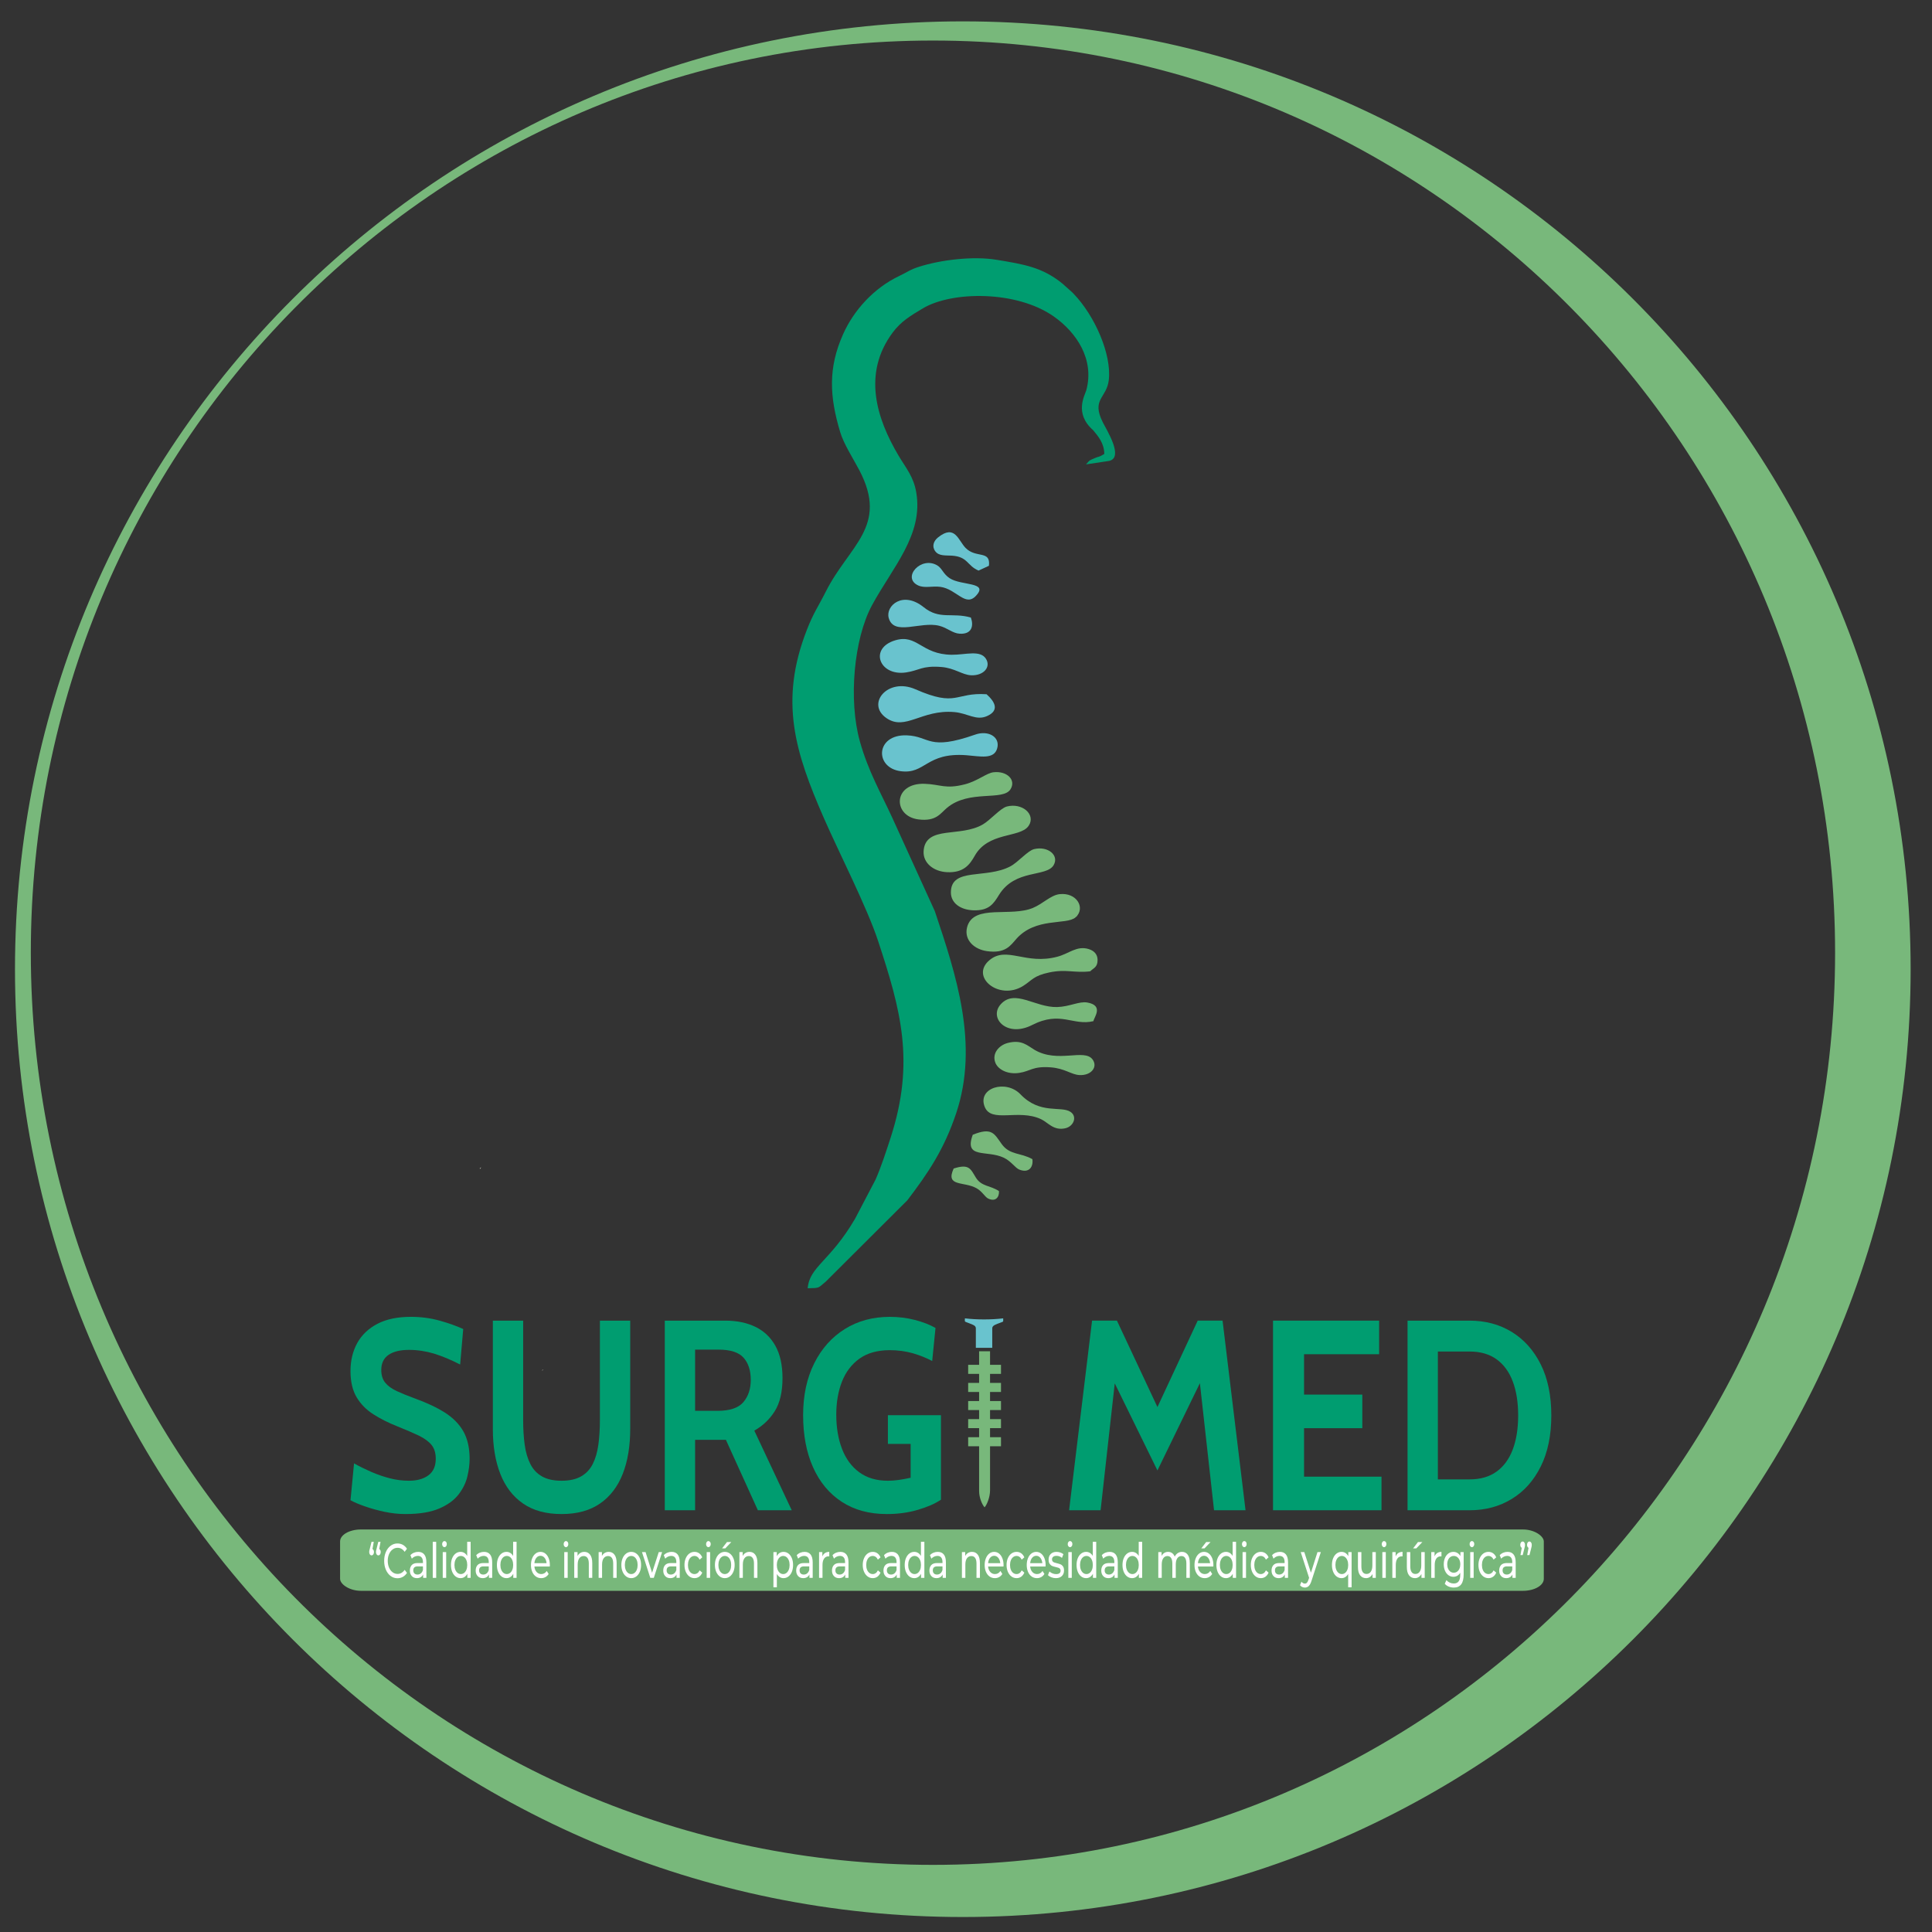 <?xml version="1.0" encoding="UTF-8"?>
<!DOCTYPE svg PUBLIC "-//W3C//DTD SVG 1.1//EN" "http://www.w3.org/Graphics/SVG/1.1/DTD/svg11.dtd">
<!-- Creator: CorelDRAW 2020 (64-Bit) -->
<svg xmlns="http://www.w3.org/2000/svg" xml:space="preserve" width="40mm" height="40mm" version="1.1" style="shape-rendering:geometricPrecision; text-rendering:geometricPrecision; image-rendering:optimizeQuality; fill-rule:evenodd; clip-rule:evenodd"
viewBox="0 0 4000 4000"
 xmlns:xlink="http://www.w3.org/1999/xlink"
 xmlns:xodm="http://www.corel.com/coreldraw/odm/2003">
 <rect x="0" y="0" width="4000" height="4000" fill="#333333" stroke="none"/>
 <defs>
  <style type="text/css">
   <![CDATA[
    .str0 {stroke:#78B87B;stroke-width:7.62;stroke-miterlimit:22.926}
    .fil6 {fill:#009D70}
    .fil4 {fill:#69C3CE}
    .fil1 {fill:#78B87B}
    .fil0 {fill:#78B87B}
    .fil2 {fill:#F8F9E8}
    .fil3 {fill:#009D70;fill-rule:nonzero}
    .fil5 {fill:white;fill-rule:nonzero}
   ]]>
  </style>
 </defs>
 <g id="Capa_x0020_1">
  <g id="_2967941023088">
   <path class="fil0" d="M1993.4 44.23c1083.79,0 1962.37,878.58 1962.37,1962.38 0,1083.79 -878.58,1962.37 -1962.37,1962.37 -1083.8,0 -1962.38,-878.58 -1962.38,-1962.37 0,-1083.8 878.58,-1962.38 1962.38,-1962.38zm-61.82 39.7c1031.55,0 1867.79,845.54 1867.79,1888.55 0,1043 -836.24,1888.54 -1867.79,1888.54 -1031.55,0 -1867.79,-845.54 -1867.79,-1888.54 0,-1043.01 836.24,-1888.55 1867.79,-1888.55z"/>
   <rect class="fil1" x="704.11" y="3166.62" width="2492.18" height="127" rx="43.14" ry="24.83"/>
   <path class="fil2" d="M1122.65 2837.37c0.71,0.7 2.12,-3.11 2.12,-2.12l0 0.01c-0.14,0.13 -2.82,1.4 -2.12,2.11z"/>
   <path class="fil2" d="M993.53 2419.73c0.98,0.98 2.93,-4.32 2.94,-2.94l0 0c-0.19,0.19 -3.92,1.96 -2.94,2.94z"/>
   <path class="fil3" d="M839.43 3134.68c-13.9,0 -28.2,-1.49 -42.91,-4.58 -14.71,-3.08 -28.36,-6.92 -40.95,-11.31 -12.58,-4.39 -22.56,-8.6 -29.91,-12.71l7.35 -76.28c11.45,6.36 23.38,12.25 35.8,17.67 12.42,5.42 25.17,9.82 38.25,13.18 13.08,3.37 26.32,5.05 39.72,5.05 16.68,0 30.08,-3.74 40.21,-11.22 10.14,-7.48 15.2,-18.88 15.2,-34.21 0,-11.78 -2.86,-21.31 -8.58,-28.51 -5.73,-7.1 -14.47,-13.55 -26.24,-19.35 -11.77,-5.61 -26.81,-12.15 -45.11,-19.44 -18.3,-7.29 -34.73,-15.52 -49.28,-24.86 -14.55,-9.26 -26.07,-20.94 -34.57,-35.15 -8.5,-14.21 -12.75,-32.34 -12.75,-54.4 0,-21.69 4.66,-40.94 13.97,-57.96 9.32,-16.82 23.29,-30.09 41.85,-39.81 18.55,-9.63 41.6,-14.4 69.22,-14.4 20.92,0 40.87,2.62 59.83,7.95 18.96,5.32 35.14,11.12 48.54,17.29l-6.37 73.47c-19.29,-9.91 -37.35,-17.39 -54.27,-22.62 -16.92,-5.05 -34.16,-7.67 -51.65,-7.67 -18.31,0 -32.45,3.46 -42.41,10.38 -9.98,6.92 -14.96,17.29 -14.96,31.12 0,11.03 2.78,19.91 8.33,26.64 5.56,6.73 13.49,12.44 23.78,17.2 10.3,4.77 22.65,9.82 37.03,15.05 24.84,8.98 45.76,18.79 62.68,29.54 16.92,10.84 29.67,23.84 38.25,38.98 8.5,15.24 12.83,34.12 12.83,56.55 0,11.22 -1.55,23.46 -4.66,36.55 -3.1,13.18 -9.23,25.7 -18.39,37.48 -9.15,11.78 -22.47,21.5 -40.04,28.98 -17.58,7.57 -40.87,11.4 -69.79,11.4z"/>
   <path id="1" class="fil3" d="M1162.58 3134.68c-32.2,0 -58.85,-7.29 -79.77,-21.87 -21.08,-14.58 -36.7,-35.05 -47,-61.41 -10.29,-26.36 -15.44,-57.3 -15.44,-92.82l0 -224.34 62.77 0 0 205.83c0,18.69 1.06,35.8 3.19,51.13 2.12,15.42 6.05,28.7 11.69,39.82 5.64,11.22 13.64,19.72 24.1,25.7 10.47,5.99 23.95,8.98 40.46,8.98 16.51,0 30,-2.99 40.45,-8.98 10.47,-5.98 18.56,-14.48 24.2,-25.7 5.64,-11.12 9.47,-24.4 11.6,-39.82 2.12,-15.33 3.19,-32.44 3.19,-51.13l0 -205.83 62.77 0 0 224.34c0,35.52 -5.15,66.46 -15.45,92.82 -10.3,26.36 -25.99,46.83 -46.91,61.41 -21.01,14.58 -47.65,21.87 -79.85,21.87z"/>
   <path id="2" class="fil3" d="M1376.37 3126.83l0 -392.59 125.54 0c23.7,0 44.46,4.3 62.19,12.9 17.66,8.6 31.47,21.69 41.28,39.26 9.8,17.57 14.71,39.82 14.71,66.74 0,28.79 -5.4,51.6 -16.02,68.52 -10.7,17.01 -24.84,30.37 -42.34,40.28l77.48 164.89 -70.12 0 -66.2 -145.82c-0.49,0 -0.9,0 -1.22,0 -0.33,0 -0.74,0 -1.23,0l-61.3 0 0 145.82 -62.77 0zm62.77 -205.83l46.1 0c25.83,0 43.8,-6.07 53.94,-18.13 10.13,-12.06 15.2,-27.3 15.2,-45.8 0,-19.63 -4.98,-34.96 -14.96,-46.18 -9.97,-11.03 -27.21,-16.64 -51.73,-16.64l-48.55 0 0 126.75z"/>
   <path id="3" class="fil3" d="M1835.86 3134.68c-36.3,0 -67.35,-8.5 -93.17,-25.42 -25.83,-16.83 -45.61,-40.66 -59.34,-71.32 -13.73,-30.66 -20.59,-66.65 -20.59,-107.96 0,-40.95 7.68,-76.75 22.96,-107.31 15.2,-30.47 36.37,-54.22 63.34,-71.04 26.97,-16.83 58.02,-25.24 93.17,-25.24 18.14,0 35.55,2.15 52.14,6.45 16.51,4.3 30.73,9.81 42.5,16.54l-6.86 68.43c-12.26,-6.55 -25.83,-11.87 -40.55,-16.17 -14.78,-4.12 -30.55,-6.27 -47.23,-6.27 -25.5,0 -46.43,5.89 -62.77,17.48 -16.35,11.78 -28.44,27.67 -36.28,47.67 -7.85,20.1 -11.77,42.91 -11.77,68.33 0,26.74 4,50.39 11.92,70.95 7.94,20.56 19.78,36.73 35.64,48.33 15.86,11.68 35.63,17.57 59.34,17.57 7.19,0 14.79,-0.56 22.72,-1.68 7.92,-1.13 16.02,-2.62 24.35,-4.49l0 -70.11 -47.07 0 0 -59.44 109.84 0 0 174.98c-11.93,8.04 -27.79,15.05 -47.41,20.84 -19.69,5.89 -41.34,8.88 -64.88,8.88z"/>
   <polygon id="4" class="fil3" points="2213.44,3126.83 2261.01,2734.24 2312.5,2734.24 2396.35,2913.15 2479.71,2734.24 2531.2,2734.24 2578.76,3126.83 2513.55,3126.83 2480.69,2831.83 2497.85,2835.75 2396.35,3044.39 2294.36,2836.31 2311.51,2832.39 2278.66,3126.83 "/>
   <polygon id="5" class="fil3" points="2635.65,3126.83 2635.65,2734.24 2855.34,2734.24 2855.34,2803.79 2699.89,2803.79 2699.89,2887.35 2820.52,2887.35 2820.52,2956.9 2699.89,2956.9 2699.89,3057.29 2860.24,3057.29 2860.24,3126.83 "/>
   <path id="6" class="fil3" d="M2914.18 3126.83l0 -392.59 128.48 0c32.69,0 61.79,7.76 87.28,23.37 25.51,15.7 45.53,38.14 60.08,67.3 14.55,29.26 21.81,64.5 21.81,105.63 0,41.12 -7.26,76.27 -21.81,105.53 -14.55,29.25 -34.57,51.78 -60.08,67.3 -25.49,15.61 -54.59,23.46 -87.28,23.46l-128.48 0zm62.77 -63.94l65.71 0c22.23,0 40.78,-5.32 55.66,-15.98 14.87,-10.66 26.07,-25.89 33.59,-45.71 7.52,-19.81 11.28,-43.37 11.28,-70.66 0,-27.3 -3.76,-50.85 -11.28,-70.67 -7.52,-19.82 -18.72,-35.05 -33.59,-45.71 -14.88,-10.65 -33.43,-15.98 -55.66,-15.98l-65.71 0 0 264.71z"/>
   <path class="fil1" d="M2027.14 2825.71l-22.65 0 0 18.73 22.65 0 0 18.73 -22.65 0 0 18.74 22.65 0 0 18.73 -22.65 0 0 18.73 22.65 0 0 18.74 -22.65 0 0 18.73 22.65 0 0 18.74 -22.65 0 0 18.73 22.65 0 0 92.5c0,14.23 6.22,28.29 11.33,33.95 5,-5.55 11.32,-21.2 11.32,-35.13l0 -91.32 22.65 0 0 -18.73 -22.65 0 0 -18.74 22.65 0 0 -18.73 -22.65 0 0 -18.74 22.65 0 0 -18.73 -22.65 0 0 -18.73 22.65 0 0 -18.74 -22.65 0 0 -18.73 22.65 0 0 -18.73 -22.65 0 0 -28.1 -22.65 0 0 28.1z"/>
   <path class="fil4" d="M2020.38 2750.08l0 40.42 33.97 0 0 -40.42c0,-6.16 7.96,-8.16 16.68,-11.54 6.32,-2.45 6.06,-1.84 6,-4.97 -0.02,-1.35 -0.03,-2.7 -0.03,-4.06 -24.53,2.97 -54.64,2.98 -79.27,0 0,7.56 -1.66,6.07 5.97,9.03 1.77,0.68 2.72,1.06 4.45,1.73 6.18,2.41 12.23,4.34 12.23,9.81z"/>
   <path class="fil5" d="M771.14 3207.14c0.99,0.47 1.76,1.24 2.3,2.32 0.54,1.07 0.81,2.38 0.81,3.92 0,2.01 -0.46,3.65 -1.41,4.93 -0.93,1.27 -2.1,1.91 -3.48,1.91 -1.43,0 -2.62,-0.66 -3.56,-1.97 -0.94,-1.3 -1.4,-2.93 -1.4,-4.87 0,-0.94 0.08,-1.9 0.25,-2.87 0.17,-0.97 0.54,-2.4 1.08,-4.27l3.48 -14.08 4.67 0 -2.74 14.98zm14.01 0c0.99,0.47 1.76,1.24 2.29,2.32 0.55,1.07 0.82,2.38 0.82,3.92 0,2.01 -0.47,3.65 -1.4,4.93 -0.94,1.27 -2.11,1.91 -3.49,1.91 -1.43,0 -2.62,-0.66 -3.56,-1.97 -0.94,-1.3 -1.41,-2.93 -1.41,-4.87 0,-0.94 0.09,-1.9 0.27,-2.87 0.17,-0.97 0.53,-2.4 1.07,-4.27l3.48 -14.08 4.67 0 -2.74 14.98z"/>
   <path id="1" class="fil5" d="M822.81 3267.58c-5.19,0 -9.87,-1.55 -14.05,-4.67 -4.18,-3.12 -7.45,-7.41 -9.82,-12.87 -2.37,-5.47 -3.56,-11.62 -3.56,-18.46 0,-6.84 1.19,-12.99 3.56,-18.45 2.37,-5.47 5.66,-9.76 9.86,-12.88 4.2,-3.11 8.89,-4.67 14.08,-4.67 4.06,0 7.76,0.92 11.12,2.76 3.36,1.85 6.23,4.58 8.6,8.2l-4.82 6.33c-3.9,-5.56 -8.77,-8.34 -14.6,-8.34 -3.86,0 -7.34,1.17 -10.45,3.52 -3.11,2.34 -5.55,5.58 -7.31,9.7 -1.75,4.13 -2.63,8.73 -2.63,13.83 0,5.1 0.88,9.71 2.63,13.83 1.76,4.12 4.2,7.36 7.31,9.7 3.11,2.35 6.59,3.52 10.45,3.52 5.78,0 10.65,-2.81 14.6,-8.44l4.82 6.33c-2.37,3.62 -5.25,6.37 -8.64,8.25 -3.38,1.88 -7.1,2.81 -11.15,2.81z"/>
   <path id="2" class="fil5" d="M865.95 3212.98c5.44,0 9.6,1.81 12.49,5.43 2.89,3.62 4.34,9.01 4.34,16.19l0 32.18 -6.75 0 0 -7.04c-1.18,2.48 -2.88,4.37 -5.08,5.68 -2.19,1.31 -4.8,1.96 -7.82,1.96 -4.4,0 -7.91,-1.44 -10.56,-4.32 -2.64,-2.88 -3.96,-6.67 -3.96,-11.37 0,-4.69 1.26,-8.46 3.78,-11.31 2.52,-2.85 6.52,-4.27 12,-4.27l11.27 0 0 -1.91c0,-4.16 -0.89,-7.35 -2.66,-9.56 -1.79,-2.21 -4.4,-3.32 -7.86,-3.32 -2.33,0 -4.6,0.52 -6.83,1.56 -2.22,1.04 -4.09,2.43 -5.63,4.17l-2.96 -7.24c2.03,-2.21 4.44,-3.9 7.26,-5.07 2.81,-1.18 5.81,-1.76 8.97,-1.76zm-1.63 46.96c2.72,0 5.06,-0.82 7.04,-2.46 1.98,-1.65 3.41,-3.98 4.3,-6.99l0 -7.44 -10.97 0c-6.03,0 -9.04,2.74 -9.04,8.24 0,2.68 0.76,4.8 2.29,6.34 1.54,1.54 3.66,2.31 6.38,2.31z"/>
   <polygon id="3" class="fil5" points="895.97,3192.16 903.09,3192.16 903.09,3266.78 895.97,3266.78 "/>
   <path id="4" class="fil5" d="M916.65 3213.48l7.12 0 0 53.3 -7.12 0 0 -53.3zm3.56 -10.26c-1.38,0 -2.53,-0.6 -3.45,-1.81 -0.91,-1.21 -1.37,-2.68 -1.37,-4.43 0,-1.74 0.46,-3.23 1.37,-4.47 0.92,-1.24 2.07,-1.86 3.45,-1.86 1.39,0 2.54,0.59 3.45,1.76 0.92,1.17 1.37,2.63 1.37,4.37 0,1.81 -0.45,3.34 -1.37,4.58 -0.91,1.24 -2.06,1.86 -3.45,1.86z"/>
   <path id="5" class="fil5" d="M974.4 3192.16l0 74.62 -6.82 0 0 -8.45c-1.58,2.95 -3.59,5.2 -6,6.74 -2.43,1.54 -5.1,2.31 -8.01,2.31 -3.81,0 -7.21,-1.14 -10.23,-3.42 -3.01,-2.28 -5.37,-5.48 -7.08,-9.6 -1.71,-4.12 -2.56,-8.87 -2.56,-14.23 0,-5.36 0.85,-10.09 2.56,-14.18 1.71,-4.09 4.07,-7.28 7.08,-9.56 3.02,-2.28 6.42,-3.41 10.23,-3.41 2.82,0 5.41,0.72 7.78,2.16 2.37,1.44 4.35,3.57 5.93,6.38l0 -29.36 7.12 0zm-20.24 66.78c2.47,0 4.72,-0.79 6.74,-2.37 2.03,-1.57 3.62,-3.79 4.75,-6.64 1.14,-2.84 1.7,-6.11 1.7,-9.8 0,-3.69 -0.56,-6.96 -1.7,-9.81 -1.13,-2.85 -2.72,-5.04 -4.75,-6.58 -2.02,-1.55 -4.27,-2.32 -6.74,-2.32 -2.52,0 -4.78,0.77 -6.78,2.32 -2.01,1.54 -3.58,3.73 -4.75,6.58 -1.15,2.85 -1.74,6.12 -1.74,9.81 0,3.69 0.59,6.96 1.74,9.8 1.17,2.85 2.74,5.07 4.75,6.64 2,1.58 4.26,2.37 6.78,2.37z"/>
   <path id="6" class="fil5" d="M1002.19 3212.98c5.44,0 9.61,1.81 12.5,5.43 2.89,3.62 4.33,9.01 4.33,16.19l0 32.18 -6.74 0 0 -7.04c-1.19,2.48 -2.88,4.37 -5.08,5.68 -2.2,1.31 -4.81,1.96 -7.82,1.96 -4.4,0 -7.92,-1.44 -10.56,-4.32 -2.65,-2.88 -3.97,-6.67 -3.97,-11.37 0,-4.69 1.26,-8.46 3.78,-11.31 2.52,-2.85 6.53,-4.27 12.01,-4.27l11.27 0 0 -1.91c0,-4.16 -0.89,-7.35 -2.67,-9.56 -1.78,-2.21 -4.4,-3.32 -7.86,-3.32 -2.32,0 -4.6,0.52 -6.82,1.56 -2.22,1.04 -4.1,2.43 -5.63,4.17l-2.97 -7.24c2.03,-2.21 4.45,-3.9 7.26,-5.07 2.82,-1.18 5.81,-1.76 8.97,-1.76zm-1.62 46.96c2.72,0 5.06,-0.82 7.03,-2.46 1.99,-1.65 3.42,-3.98 4.31,-6.99l0 -7.44 -10.98 0c-6.02,0 -9.04,2.74 -9.04,8.24 0,2.68 0.77,4.8 2.3,6.34 1.53,1.54 3.66,2.31 6.38,2.31z"/>
   <path id="7" class="fil5" d="M1069.5 3192.16l0 74.62 -6.82 0 0 -8.45c-1.58,2.95 -3.58,5.2 -6,6.74 -2.43,1.54 -5.09,2.31 -8.01,2.31 -3.81,0 -7.21,-1.14 -10.23,-3.42 -3.01,-2.28 -5.37,-5.48 -7.08,-9.6 -1.7,-4.12 -2.56,-8.87 -2.56,-14.23 0,-5.36 0.86,-10.09 2.56,-14.18 1.71,-4.09 4.07,-7.28 7.08,-9.56 3.02,-2.28 6.42,-3.41 10.23,-3.41 2.82,0 5.41,0.72 7.79,2.16 2.36,1.44 4.35,3.57 5.92,6.38l0 -29.36 7.12 0zm-20.24 66.78c2.47,0 4.72,-0.79 6.75,-2.37 2.02,-1.57 3.61,-3.79 4.74,-6.64 1.14,-2.84 1.71,-6.11 1.71,-9.8 0,-3.69 -0.57,-6.96 -1.71,-9.81 -1.13,-2.85 -2.72,-5.04 -4.74,-6.58 -2.03,-1.55 -4.28,-2.32 -6.75,-2.32 -2.52,0 -4.78,0.77 -6.78,2.32 -2,1.54 -3.58,3.73 -4.74,6.58 -1.16,2.85 -1.74,6.12 -1.74,9.81 0,3.69 0.58,6.96 1.74,9.8 1.16,2.85 2.74,5.07 4.74,6.64 2,1.58 4.26,2.37 6.78,2.37z"/>
   <path id="8" class="fil5" d="M1138.43 3240.43c0,0.74 -0.04,1.71 -0.14,2.92l-31.87 0c0.44,4.69 1.96,8.46 4.55,11.31 2.59,2.85 5.82,4.28 9.68,4.28 4.69,0 8.47,-2.15 11.34,-6.44l3.93 6.23c-1.78,2.82 -4,4.97 -6.64,6.44 -2.64,1.48 -5.6,2.21 -8.85,2.21 -4.16,0 -7.84,-1.15 -11.05,-3.47 -3.22,-2.31 -5.7,-5.54 -7.45,-9.7 -1.76,-4.16 -2.63,-8.85 -2.63,-14.08 0,-5.16 0.85,-9.82 2.55,-13.98 1.71,-4.16 4.06,-7.39 7.05,-9.71 2.98,-2.31 6.36,-3.46 10.12,-3.46 3.75,0 7.1,1.15 10.04,3.46 2.94,2.32 5.24,5.55 6.9,9.71 1.65,4.16 2.47,8.92 2.47,14.28zm-19.41 -19.31c-3.41,0 -6.27,1.41 -8.57,4.23 -2.3,2.81 -3.64,6.5 -4.03,11.06l25.2 0c-0.4,-4.49 -1.74,-8.17 -4.04,-11.01 -2.3,-2.85 -5.16,-4.28 -8.56,-4.28z"/>
   <path id="9" class="fil5" d="M1168.23 3213.48l7.12 0 0 53.3 -7.12 0 0 -53.3zm3.56 -10.26c-1.38,0 -2.53,-0.6 -3.45,-1.81 -0.91,-1.21 -1.37,-2.68 -1.37,-4.43 0,-1.74 0.46,-3.23 1.37,-4.47 0.92,-1.24 2.07,-1.86 3.45,-1.86 1.39,0 2.54,0.59 3.45,1.76 0.92,1.17 1.37,2.63 1.37,4.37 0,1.81 -0.45,3.34 -1.37,4.58 -0.91,1.24 -2.06,1.86 -3.45,1.86z"/>
   <path id="10" class="fil5" d="M1209.89 3212.98c4.99,0 8.96,1.96 11.9,5.88 2.94,3.92 4.41,9.67 4.41,17.25l0 30.67 -7.12 0 0 -29.57c0,-5.16 -0.91,-9.05 -2.74,-11.66 -1.83,-2.62 -4.44,-3.93 -7.86,-3.93 -3.85,0 -6.89,1.53 -9.11,4.58 -2.22,3.05 -3.34,7.43 -3.34,13.12l0 27.46 -7.12 0 0 -53.3 6.82 0 0 8.04c1.44,-2.75 3.38,-4.86 5.83,-6.33 2.44,-1.48 5.22,-2.21 8.33,-2.21z"/>
   <path id="11" class="fil5" d="M1260.37 3212.98c4.99,0 8.97,1.96 11.9,5.88 2.94,3.92 4.41,9.67 4.41,17.25l0 30.67 -7.12 0 0 -29.57c0,-5.16 -0.91,-9.05 -2.74,-11.66 -1.83,-2.62 -4.44,-3.93 -7.86,-3.93 -3.85,0 -6.89,1.53 -9.11,4.58 -2.22,3.05 -3.33,7.43 -3.33,13.12l0 27.46 -7.12 0 0 -53.3 6.81 0 0 8.04c1.44,-2.75 3.38,-4.86 5.83,-6.33 2.44,-1.48 5.22,-2.21 8.33,-2.21z"/>
   <path id="12" class="fil5" d="M1306.93 3267.38c-3.91,0 -7.42,-1.17 -10.53,-3.52 -3.11,-2.34 -5.55,-5.58 -7.3,-9.7 -1.76,-4.12 -2.64,-8.8 -2.64,-14.03 0,-5.23 0.88,-9.91 2.64,-14.03 1.75,-4.12 4.19,-7.34 7.3,-9.66 3.11,-2.31 6.62,-3.46 10.53,-3.46 3.9,0 7.4,1.15 10.48,3.46 3.09,2.32 5.52,5.54 7.27,9.66 1.76,4.12 2.63,8.8 2.63,14.03 0,5.23 -0.87,9.91 -2.63,14.03 -1.75,4.12 -4.18,7.36 -7.27,9.7 -3.08,2.35 -6.58,3.52 -10.48,3.52zm0 -8.44c2.52,0 4.78,-0.79 6.78,-2.37 2,-1.57 3.57,-3.79 4.71,-6.64 1.13,-2.84 1.7,-6.11 1.7,-9.8 0,-3.69 -0.57,-6.96 -1.7,-9.81 -1.14,-2.85 -2.71,-5.04 -4.71,-6.58 -2,-1.55 -4.26,-2.32 -6.78,-2.32 -2.53,0 -4.79,0.77 -6.79,2.32 -2,1.54 -3.58,3.73 -4.74,6.58 -1.16,2.85 -1.74,6.12 -1.74,9.81 0,3.69 0.58,6.96 1.74,9.8 1.16,2.85 2.74,5.07 4.74,6.64 2,1.58 4.26,2.37 6.79,2.37z"/>
   <polygon id="13" class="fil5" points="1370.82,3213.48 1353.63,3266.78 1346.36,3266.78 1329.16,3213.48 1336.58,3213.48 1350.07,3256.22 1363.86,3213.48 "/>
   <path id="14" class="fil5" d="M1390.54 3212.98c5.44,0 9.6,1.81 12.49,5.43 2.89,3.62 4.33,9.01 4.33,16.19l0 32.18 -6.74 0 0 -7.04c-1.19,2.48 -2.88,4.37 -5.08,5.68 -2.19,1.31 -4.8,1.96 -7.82,1.96 -4.4,0 -7.91,-1.44 -10.56,-4.32 -2.65,-2.88 -3.97,-6.67 -3.97,-11.37 0,-4.69 1.26,-8.46 3.79,-11.31 2.52,-2.85 6.52,-4.27 12,-4.27l11.27 0 0 -1.91c0,-4.16 -0.89,-7.35 -2.67,-9.56 -1.78,-2.21 -4.4,-3.32 -7.85,-3.32 -2.33,0 -4.6,0.52 -6.83,1.56 -2.22,1.04 -4.1,2.43 -5.63,4.17l-2.96 -7.24c2.02,-2.21 4.44,-3.9 7.26,-5.07 2.81,-1.18 5.81,-1.76 8.97,-1.76zm-1.63 46.96c2.72,0 5.06,-0.82 7.04,-2.46 1.98,-1.65 3.41,-3.98 4.3,-6.99l0 -7.44 -10.97 0c-6.03,0 -9.05,2.74 -9.05,8.24 0,2.68 0.77,4.8 2.3,6.34 1.54,1.54 3.66,2.31 6.38,2.31z"/>
   <path id="15" class="fil5" d="M1437.9 3267.38c-4,0 -7.57,-1.17 -10.71,-3.52 -3.14,-2.34 -5.59,-5.58 -7.38,-9.7 -1.77,-4.12 -2.66,-8.8 -2.66,-14.03 0,-5.23 0.89,-9.91 2.66,-14.03 1.79,-4.12 4.24,-7.34 7.38,-9.66 3.14,-2.31 6.71,-3.46 10.71,-3.46 3.56,0 6.74,0.97 9.53,2.91 2.79,1.95 4.95,4.76 6.49,8.45l-5.41 4.73c-1.24,-2.55 -2.77,-4.46 -4.6,-5.74 -1.83,-1.27 -3.86,-1.91 -6.08,-1.91 -2.57,0 -4.88,0.77 -6.93,2.32 -2.05,1.54 -3.66,3.73 -4.82,6.58 -1.16,2.85 -1.74,6.12 -1.74,9.81 0,3.75 0.58,7.06 1.74,9.91 1.16,2.84 2.77,5.04 4.82,6.58 2.05,1.54 4.36,2.32 6.93,2.32 2.22,0 4.25,-0.64 6.08,-1.92 1.83,-1.27 3.36,-3.18 4.6,-5.73l5.41 4.63c-1.54,3.69 -3.7,6.52 -6.49,8.5 -2.79,1.97 -5.97,2.96 -9.53,2.96z"/>
   <path id="16" class="fil5" d="M1463.11 3213.48l7.12 0 0 53.3 -7.12 0 0 -53.3zm3.56 -10.26c-1.39,0 -2.54,-0.6 -3.45,-1.81 -0.91,-1.21 -1.37,-2.68 -1.37,-4.43 0,-1.74 0.46,-3.23 1.37,-4.47 0.91,-1.24 2.06,-1.86 3.45,-1.86 1.38,0 2.53,0.59 3.45,1.76 0.91,1.17 1.37,2.63 1.37,4.37 0,1.81 -0.46,3.34 -1.37,4.58 -0.92,1.24 -2.07,1.86 -3.45,1.86z"/>
   <path id="17" class="fil5" d="M1500.62 3267.38c-3.91,0 -7.42,-1.17 -10.53,-3.52 -3.11,-2.34 -5.55,-5.58 -7.3,-9.7 -1.76,-4.12 -2.63,-8.8 -2.63,-14.03 0,-5.23 0.87,-9.91 2.63,-14.03 1.75,-4.12 4.19,-7.34 7.3,-9.66 3.11,-2.31 6.62,-3.46 10.53,-3.46 3.9,0 7.4,1.15 10.49,3.46 3.08,2.32 5.51,5.54 7.26,9.66 1.76,4.12 2.63,8.8 2.63,14.03 0,5.23 -0.87,9.91 -2.63,14.03 -1.75,4.12 -4.18,7.36 -7.26,9.7 -3.09,2.35 -6.59,3.52 -10.49,3.52zm0 -8.44c2.52,0 4.78,-0.79 6.78,-2.37 2,-1.57 3.57,-3.79 4.71,-6.64 1.13,-2.84 1.7,-6.11 1.7,-9.8 0,-3.69 -0.57,-6.96 -1.7,-9.81 -1.14,-2.85 -2.71,-5.04 -4.71,-6.58 -2,-1.55 -4.26,-2.32 -6.78,-2.32 -2.52,0 -4.79,0.77 -6.78,2.32 -2.01,1.54 -3.59,3.73 -4.75,6.58 -1.16,2.85 -1.74,6.12 -1.74,9.81 0,3.69 0.58,6.96 1.74,9.8 1.16,2.85 2.74,5.07 4.75,6.64 1.99,1.58 4.26,2.37 6.78,2.37zm4.45 -66.28l9.04 0 -12.45 13.07 -6.67 0 10.08 -13.07z"/>
   <path id="18" class="fil5" d="M1551.84 3212.98c4.99,0 8.96,1.96 11.89,5.88 2.94,3.92 4.42,9.67 4.42,17.25l0 30.67 -7.12 0 0 -29.57c0,-5.16 -0.92,-9.05 -2.74,-11.66 -1.83,-2.62 -4.45,-3.93 -7.86,-3.93 -3.86,0 -6.89,1.53 -9.12,4.58 -2.22,3.05 -3.33,7.43 -3.33,13.12l0 27.46 -7.12 0 0 -53.3 6.82 0 0 8.04c1.43,-2.75 3.37,-4.86 5.82,-6.33 2.45,-1.48 5.23,-2.21 8.34,-2.21z"/>
   <path id="19" class="fil5" d="M1622.11 3212.98c3.8,0 7.21,1.13 10.23,3.41 3.01,2.28 5.37,5.47 7.08,9.56 1.7,4.09 2.55,8.82 2.55,14.18 0,5.36 -0.85,10.11 -2.55,14.23 -1.71,4.12 -4.07,7.32 -7.08,9.6 -3.02,2.28 -6.43,3.42 -10.23,3.42 -2.82,0 -5.4,-0.73 -7.75,-2.21 -2.34,-1.47 -4.33,-3.62 -5.96,-6.44l0 27.56 -7.12 0 0 -72.81 6.82 0 0 8.45c1.58,-2.95 3.59,-5.18 6,-6.69 2.43,-1.51 5.1,-2.26 8.01,-2.26zm-0.59 45.96c2.52,0 4.77,-0.79 6.78,-2.37 2,-1.57 3.58,-3.79 4.75,-6.64 1.15,-2.84 1.73,-6.11 1.73,-9.8 0,-3.69 -0.58,-6.96 -1.73,-9.81 -1.17,-2.85 -2.75,-5.04 -4.75,-6.58 -2.01,-1.55 -4.26,-2.32 -6.78,-2.32 -2.47,0 -4.71,0.79 -6.71,2.37 -2,1.57 -3.58,3.77 -4.75,6.58 -1.16,2.82 -1.74,6.07 -1.74,9.76 0,3.69 0.57,6.96 1.71,9.8 1.13,2.85 2.72,5.07 4.74,6.64 2.02,1.58 4.28,2.37 6.75,2.37z"/>
   <path id="20" class="fil5" d="M1665.77 3212.98c5.44,0 9.6,1.81 12.49,5.43 2.89,3.62 4.34,9.01 4.34,16.19l0 32.18 -6.75 0 0 -7.04c-1.18,2.48 -2.88,4.37 -5.07,5.68 -2.2,1.31 -4.81,1.96 -7.82,1.96 -4.41,0 -7.92,-1.44 -10.57,-4.32 -2.64,-2.88 -3.96,-6.67 -3.96,-11.37 0,-4.69 1.26,-8.46 3.78,-11.31 2.52,-2.85 6.52,-4.27 12.01,-4.27l11.27 0 0 -1.91c0,-4.16 -0.9,-7.35 -2.67,-9.56 -1.79,-2.21 -4.4,-3.32 -7.86,-3.32 -2.33,0 -4.6,0.52 -6.83,1.56 -2.21,1.04 -4.09,2.43 -5.63,4.17l-2.96 -7.24c2.03,-2.21 4.45,-3.9 7.26,-5.07 2.82,-1.18 5.81,-1.76 8.97,-1.76zm-1.63 46.96c2.72,0 5.07,-0.82 7.04,-2.46 1.98,-1.65 3.41,-3.98 4.31,-6.99l0 -7.44 -10.98 0c-6.03,0 -9.04,2.74 -9.04,8.24 0,2.68 0.76,4.8 2.3,6.34 1.53,1.54 3.65,2.31 6.37,2.31z"/>
   <path id="21" class="fil5" d="M1702.61 3222.43c1.24,-3.09 3.07,-5.43 5.49,-7.04 2.42,-1.61 5.36,-2.41 8.82,-2.41l0 9.35c-0.4,-0.07 -0.94,-0.1 -1.63,-0.1 -3.86,0 -6.88,1.56 -9.08,4.67 -2.2,3.12 -3.3,7.56 -3.3,13.33l0 26.55 -7.12 0 0 -53.3 6.82 0 0 8.95z"/>
   <path id="22" class="fil5" d="M1739.9 3212.98c5.44,0 9.6,1.81 12.49,5.43 2.89,3.62 4.33,9.01 4.33,16.19l0 32.18 -6.74 0 0 -7.04c-1.19,2.48 -2.88,4.37 -5.08,5.68 -2.19,1.31 -4.8,1.96 -7.82,1.96 -4.4,0 -7.91,-1.44 -10.56,-4.32 -2.65,-2.88 -3.97,-6.67 -3.97,-11.37 0,-4.69 1.26,-8.46 3.78,-11.31 2.53,-2.85 6.53,-4.27 12.01,-4.27l11.27 0 0 -1.91c0,-4.16 -0.89,-7.35 -2.67,-9.56 -1.78,-2.21 -4.4,-3.32 -7.85,-3.32 -2.33,0 -4.6,0.52 -6.83,1.56 -2.22,1.04 -4.1,2.43 -5.63,4.17l-2.96 -7.24c2.02,-2.21 4.44,-3.9 7.26,-5.07 2.81,-1.18 5.8,-1.76 8.97,-1.76zm-1.63 46.96c2.72,0 5.06,-0.82 7.04,-2.46 1.98,-1.65 3.41,-3.98 4.3,-6.99l0 -7.44 -10.97 0c-6.03,0 -9.05,2.74 -9.05,8.24 0,2.68 0.77,4.8 2.3,6.34 1.54,1.54 3.66,2.31 6.38,2.31z"/>
   <path id="23" class="fil5" d="M1806.98 3267.38c-4.01,0 -7.57,-1.17 -10.71,-3.52 -3.14,-2.34 -5.6,-5.58 -7.38,-9.7 -1.78,-4.12 -2.67,-8.8 -2.67,-14.03 0,-5.23 0.89,-9.91 2.67,-14.03 1.78,-4.12 4.24,-7.34 7.38,-9.66 3.14,-2.31 6.7,-3.46 10.71,-3.46 3.56,0 6.73,0.97 9.53,2.91 2.78,1.95 4.95,4.76 6.48,8.45l-5.41 4.73c-1.24,-2.55 -2.77,-4.46 -4.6,-5.74 -1.82,-1.27 -3.85,-1.91 -6.08,-1.91 -2.56,0 -4.88,0.77 -6.93,2.32 -2.04,1.54 -3.65,3.73 -4.82,6.58 -1.15,2.85 -1.74,6.12 -1.74,9.81 0,3.75 0.59,7.06 1.74,9.91 1.17,2.84 2.78,5.04 4.82,6.58 2.05,1.54 4.37,2.32 6.93,2.32 2.23,0 4.26,-0.64 6.08,-1.92 1.83,-1.27 3.36,-3.18 4.6,-5.73l5.41 4.63c-1.53,3.69 -3.7,6.52 -6.48,8.5 -2.8,1.97 -5.97,2.96 -9.53,2.96z"/>
   <path id="24" class="fil5" d="M1846.49 3212.98c5.44,0 9.6,1.81 12.49,5.43 2.89,3.62 4.34,9.01 4.34,16.19l0 32.18 -6.75 0 0 -7.04c-1.18,2.48 -2.88,4.37 -5.07,5.68 -2.2,1.31 -4.81,1.96 -7.83,1.96 -4.4,0 -7.91,-1.44 -10.56,-4.32 -2.64,-2.88 -3.96,-6.67 -3.96,-11.37 0,-4.69 1.26,-8.46 3.78,-11.31 2.52,-2.85 6.52,-4.27 12.01,-4.27l11.26 0 0 -1.91c0,-4.16 -0.89,-7.35 -2.66,-9.56 -1.79,-2.21 -4.4,-3.32 -7.86,-3.32 -2.33,0 -4.6,0.52 -6.83,1.56 -2.21,1.04 -4.09,2.43 -5.63,4.17l-2.96 -7.24c2.03,-2.21 4.44,-3.9 7.26,-5.07 2.82,-1.18 5.81,-1.76 8.97,-1.76zm-1.63 46.96c2.72,0 5.07,-0.82 7.04,-2.46 1.98,-1.65 3.41,-3.98 4.3,-6.99l0 -7.44 -10.97 0c-6.03,0 -9.04,2.74 -9.04,8.24 0,2.68 0.76,4.8 2.3,6.34 1.53,1.54 3.65,2.31 6.37,2.31z"/>
   <path id="25" class="fil5" d="M1913.8 3192.16l0 74.62 -6.83 0 0 -8.45c-1.57,2.95 -3.58,5.2 -6,6.74 -2.42,1.54 -5.09,2.31 -8,2.31 -3.81,0 -7.22,-1.14 -10.23,-3.42 -3.02,-2.28 -5.37,-5.48 -7.08,-9.6 -1.71,-4.12 -2.56,-8.87 -2.56,-14.23 0,-5.36 0.85,-10.09 2.56,-14.18 1.71,-4.09 4.06,-7.28 7.08,-9.56 3.01,-2.28 6.42,-3.41 10.23,-3.41 2.82,0 5.41,0.72 7.78,2.16 2.37,1.44 4.35,3.57 5.93,6.38l0 -29.36 7.12 0zm-20.24 66.78c2.47,0 4.72,-0.79 6.74,-2.37 2.03,-1.57 3.61,-3.79 4.75,-6.64 1.14,-2.84 1.7,-6.11 1.7,-9.8 0,-3.69 -0.56,-6.96 -1.7,-9.81 -1.14,-2.85 -2.72,-5.04 -4.75,-6.58 -2.02,-1.55 -4.27,-2.32 -6.74,-2.32 -2.52,0 -4.78,0.77 -6.78,2.32 -2.01,1.54 -3.58,3.73 -4.75,6.58 -1.16,2.85 -1.74,6.12 -1.74,9.81 0,3.69 0.58,6.96 1.74,9.8 1.17,2.85 2.74,5.07 4.75,6.64 2,1.58 4.26,2.37 6.78,2.37z"/>
   <path id="26" class="fil5" d="M1941.59 3212.98c5.44,0 9.61,1.81 12.5,5.43 2.89,3.62 4.33,9.01 4.33,16.19l0 32.18 -6.74 0 0 -7.04c-1.19,2.48 -2.89,4.37 -5.08,5.68 -2.2,1.31 -4.81,1.96 -7.82,1.96 -4.4,0 -7.92,-1.44 -10.56,-4.32 -2.65,-2.88 -3.97,-6.67 -3.97,-11.37 0,-4.69 1.26,-8.46 3.78,-11.31 2.52,-2.85 6.52,-4.27 12.01,-4.27l11.27 0 0 -1.91c0,-4.16 -0.89,-7.35 -2.67,-9.56 -1.78,-2.21 -4.4,-3.32 -7.86,-3.32 -2.33,0 -4.6,0.52 -6.82,1.56 -2.22,1.04 -4.1,2.43 -5.63,4.17l-2.97 -7.24c2.03,-2.21 4.45,-3.9 7.26,-5.07 2.82,-1.18 5.81,-1.76 8.97,-1.76zm-1.63 46.96c2.72,0 5.07,-0.82 7.04,-2.46 1.99,-1.65 3.42,-3.98 4.31,-6.99l0 -7.44 -10.98 0c-6.03,0 -9.04,2.74 -9.04,8.24 0,2.68 0.77,4.8 2.3,6.34 1.53,1.54 3.65,2.31 6.37,2.31z"/>
   <path id="27" class="fil5" d="M2012.53 3212.98c4.99,0 8.96,1.96 11.89,5.88 2.95,3.92 4.42,9.67 4.42,17.25l0 30.67 -7.12 0 0 -29.57c0,-5.16 -0.91,-9.05 -2.74,-11.66 -1.83,-2.62 -4.45,-3.93 -7.86,-3.93 -3.85,0 -6.89,1.53 -9.12,4.58 -2.22,3.05 -3.33,7.43 -3.33,13.12l0 27.46 -7.12 0 0 -53.3 6.82 0 0 8.04c1.44,-2.75 3.37,-4.86 5.82,-6.33 2.45,-1.48 5.23,-2.21 8.34,-2.21z"/>
   <path id="28" class="fil5" d="M2077.76 3240.43c0,0.74 -0.05,1.71 -0.15,2.92l-31.87 0c0.44,4.69 1.96,8.46 4.56,11.31 2.59,2.85 5.82,4.28 9.67,4.28 4.7,0 8.48,-2.15 11.35,-6.44l3.92 6.23c-1.78,2.82 -3.99,4.97 -6.64,6.44 -2.63,1.48 -5.59,2.21 -8.85,2.21 -4.16,0 -7.83,-1.15 -11.05,-3.47 -3.21,-2.31 -5.69,-5.54 -7.45,-9.7 -1.75,-4.16 -2.63,-8.85 -2.63,-14.08 0,-5.16 0.86,-9.82 2.56,-13.98 1.71,-4.16 4.05,-7.39 7.04,-9.71 2.99,-2.31 6.36,-3.46 10.12,-3.46 3.76,0 7.1,1.15 10.04,3.46 2.94,2.32 5.24,5.55 6.9,9.71 1.65,4.16 2.48,8.92 2.48,14.28zm-19.42 -19.31c-3.41,0 -6.26,1.41 -8.56,4.23 -2.3,2.81 -3.64,6.5 -4.04,11.06l25.2 0c-0.39,-4.49 -1.74,-8.17 -4.04,-11.01 -2.3,-2.85 -5.15,-4.28 -8.56,-4.28z"/>
   <path id="29" class="fil5" d="M2104.74 3267.38c-4,0 -7.57,-1.17 -10.71,-3.52 -3.14,-2.34 -5.59,-5.58 -7.38,-9.7 -1.77,-4.12 -2.66,-8.8 -2.66,-14.03 0,-5.23 0.89,-9.91 2.66,-14.03 1.79,-4.12 4.24,-7.34 7.38,-9.66 3.14,-2.31 6.71,-3.46 10.71,-3.46 3.56,0 6.74,0.97 9.53,2.91 2.79,1.95 4.96,4.76 6.49,8.45l-5.41 4.73c-1.24,-2.55 -2.77,-4.46 -4.6,-5.74 -1.83,-1.27 -3.86,-1.91 -6.08,-1.91 -2.57,0 -4.88,0.77 -6.93,2.32 -2.05,1.54 -3.66,3.73 -4.82,6.58 -1.16,2.85 -1.74,6.12 -1.74,9.81 0,3.75 0.58,7.06 1.74,9.91 1.16,2.84 2.77,5.04 4.82,6.58 2.05,1.54 4.36,2.32 6.93,2.32 2.22,0 4.25,-0.64 6.08,-1.92 1.83,-1.27 3.36,-3.18 4.6,-5.73l5.41 4.63c-1.53,3.69 -3.7,6.52 -6.49,8.5 -2.79,1.97 -5.97,2.96 -9.53,2.96z"/>
   <path id="30" class="fil5" d="M2164.86 3240.43c0,0.74 -0.05,1.71 -0.15,2.92l-31.87 0c0.44,4.69 1.96,8.46 4.55,11.31 2.6,2.85 5.83,4.28 9.68,4.28 4.7,0 8.48,-2.15 11.34,-6.44l3.93 6.23c-1.78,2.82 -3.99,4.97 -6.64,6.44 -2.64,1.48 -5.59,2.21 -8.85,2.21 -4.16,0 -7.83,-1.15 -11.05,-3.47 -3.21,-2.31 -5.7,-5.54 -7.45,-9.7 -1.75,-4.16 -2.63,-8.85 -2.63,-14.08 0,-5.16 0.85,-9.82 2.56,-13.98 1.71,-4.16 4.05,-7.39 7.04,-9.71 2.99,-2.31 6.36,-3.46 10.12,-3.46 3.75,0 7.1,1.15 10.04,3.46 2.94,2.32 5.24,5.55 6.9,9.71 1.65,4.16 2.48,8.92 2.48,14.28zm-19.42 -19.31c-3.41,0 -6.26,1.41 -8.56,4.23 -2.3,2.81 -3.64,6.5 -4.04,11.06l25.2 0c-0.39,-4.49 -1.74,-8.17 -4.04,-11.01 -2.3,-2.85 -5.15,-4.28 -8.56,-4.28z"/>
   <path id="31" class="fil5" d="M2185.99 3267.38c-3.22,0 -6.3,-0.58 -9.27,-1.76 -2.97,-1.17 -5.29,-2.66 -6.97,-4.47l2.97 -7.65c1.73,1.68 3.83,3.02 6.3,4.03 2.47,1 4.96,1.51 7.48,1.51 6.23,0 9.34,-2.42 9.34,-7.24 0,-1.61 -0.42,-2.89 -1.26,-3.83 -0.84,-0.94 -1.88,-1.62 -3.15,-2.06 -1.26,-0.43 -3.05,-0.92 -5.37,-1.46 -3.16,-0.67 -5.75,-1.44 -7.74,-2.31 -2.01,-0.87 -3.73,-2.35 -5.16,-4.42 -1.43,-2.08 -2.15,-5 -2.15,-8.75 0,-4.83 1.48,-8.7 4.45,-11.62 2.97,-2.92 6.95,-4.37 11.94,-4.37 2.61,0 5.24,0.43 7.85,1.3 2.62,0.87 4.77,2.05 6.45,3.52l-3.03 7.65c-3.22,-2.82 -7,-4.23 -11.35,-4.23 -3.01,0 -5.31,0.67 -6.89,2.01 -1.58,1.34 -2.37,3.12 -2.37,5.33 0,1.75 0.44,3.12 1.33,4.13 0.89,1 1.99,1.74 3.3,2.21 1.31,0.47 3.15,1.01 5.52,1.61 3.17,0.74 5.72,1.52 7.67,2.36 1.95,0.84 3.63,2.26 5,4.28 1.39,2.01 2.08,4.82 2.08,8.44 0,4.83 -1.52,8.67 -4.56,11.52 -3.04,2.85 -7.17,4.27 -12.41,4.27z"/>
   <path id="32" class="fil5" d="M2211.86 3213.48l7.12 0 0 53.3 -7.12 0 0 -53.3zm3.56 -10.26c-1.39,0 -2.54,-0.6 -3.45,-1.81 -0.91,-1.21 -1.37,-2.68 -1.37,-4.43 0,-1.74 0.46,-3.23 1.37,-4.47 0.91,-1.24 2.06,-1.86 3.45,-1.86 1.38,0 2.53,0.59 3.45,1.76 0.91,1.17 1.37,2.63 1.37,4.37 0,1.81 -0.46,3.34 -1.37,4.58 -0.92,1.24 -2.07,1.86 -3.45,1.86z"/>
   <path id="33" class="fil5" d="M2269.61 3192.16l0 74.62 -6.83 0 0 -8.45c-1.57,2.95 -3.58,5.2 -6,6.74 -2.42,1.54 -5.09,2.31 -8,2.31 -3.81,0 -7.22,-1.14 -10.23,-3.42 -3.02,-2.28 -5.38,-5.48 -7.09,-9.6 -1.7,-4.12 -2.55,-8.87 -2.55,-14.23 0,-5.36 0.85,-10.09 2.55,-14.18 1.71,-4.09 4.07,-7.28 7.09,-9.56 3.01,-2.28 6.42,-3.41 10.23,-3.41 2.81,0 5.41,0.72 7.78,2.16 2.37,1.44 4.35,3.57 5.93,6.38l0 -29.36 7.12 0zm-20.24 66.78c2.47,0 4.72,-0.79 6.74,-2.37 2.03,-1.57 3.61,-3.79 4.75,-6.64 1.13,-2.84 1.7,-6.11 1.7,-9.8 0,-3.69 -0.57,-6.96 -1.7,-9.81 -1.14,-2.85 -2.72,-5.04 -4.75,-6.58 -2.02,-1.55 -4.27,-2.32 -6.74,-2.32 -2.52,0 -4.79,0.77 -6.78,2.32 -2.01,1.54 -3.59,3.73 -4.75,6.58 -1.16,2.85 -1.74,6.12 -1.74,9.81 0,3.69 0.58,6.96 1.74,9.8 1.16,2.85 2.74,5.07 4.75,6.64 1.99,1.58 4.26,2.37 6.78,2.37z"/>
   <path id="34" class="fil5" d="M2297.4 3212.98c5.44,0 9.61,1.81 12.5,5.43 2.88,3.62 4.33,9.01 4.33,16.19l0 32.18 -6.74 0 0 -7.04c-1.19,2.48 -2.89,4.37 -5.08,5.68 -2.2,1.31 -4.81,1.96 -7.82,1.96 -4.4,0 -7.92,-1.44 -10.57,-4.32 -2.64,-2.88 -3.96,-6.67 -3.96,-11.37 0,-4.69 1.26,-8.46 3.78,-11.31 2.52,-2.85 6.52,-4.27 12.01,-4.27l11.27 0 0 -1.91c0,-4.16 -0.9,-7.35 -2.67,-9.56 -1.79,-2.21 -4.4,-3.32 -7.86,-3.32 -2.33,0 -4.6,0.52 -6.82,1.56 -2.22,1.04 -4.1,2.43 -5.63,4.17l-2.97 -7.24c2.03,-2.21 4.45,-3.9 7.26,-5.07 2.82,-1.18 5.81,-1.76 8.97,-1.76zm-1.63 46.96c2.72,0 5.07,-0.82 7.04,-2.46 1.98,-1.65 3.41,-3.98 4.31,-6.99l0 -7.44 -10.98 0c-6.03,0 -9.04,2.74 -9.04,8.24 0,2.68 0.76,4.8 2.3,6.34 1.53,1.54 3.65,2.31 6.37,2.31z"/>
   <path id="35" class="fil5" d="M2364.71 3192.16l0 74.62 -6.82 0 0 -8.45c-1.58,2.95 -3.59,5.2 -6,6.74 -2.43,1.54 -5.1,2.31 -8.01,2.31 -3.81,0 -7.21,-1.14 -10.23,-3.42 -3.01,-2.28 -5.37,-5.48 -7.08,-9.6 -1.7,-4.12 -2.56,-8.87 -2.56,-14.23 0,-5.36 0.86,-10.09 2.56,-14.18 1.71,-4.09 4.07,-7.28 7.08,-9.56 3.02,-2.28 6.42,-3.41 10.23,-3.41 2.82,0 5.41,0.72 7.78,2.16 2.37,1.44 4.35,3.57 5.93,6.38l0 -29.36 7.12 0zm-20.24 66.78c2.47,0 4.72,-0.79 6.74,-2.37 2.03,-1.57 3.62,-3.79 4.75,-6.64 1.14,-2.84 1.7,-6.11 1.7,-9.8 0,-3.69 -0.56,-6.96 -1.7,-9.81 -1.13,-2.85 -2.72,-5.04 -4.75,-6.58 -2.02,-1.55 -4.27,-2.32 -6.74,-2.32 -2.52,0 -4.78,0.77 -6.78,2.32 -2,1.54 -3.58,3.73 -4.75,6.58 -1.15,2.85 -1.74,6.12 -1.74,9.81 0,3.69 0.59,6.96 1.74,9.8 1.17,2.85 2.75,5.07 4.75,6.64 2,1.58 4.26,2.37 6.78,2.37z"/>
   <path id="36" class="fil5" d="M2447.28 3212.98c4.94,0 8.86,1.94 11.75,5.83 2.89,3.89 4.34,9.65 4.34,17.3l0 30.67 -7.12 0 0 -29.57c0,-5.16 -0.87,-9.05 -2.63,-11.66 -1.75,-2.62 -4.26,-3.93 -7.52,-3.93 -3.61,0 -6.47,1.53 -8.6,4.58 -2.13,3.05 -3.19,7.43 -3.19,13.12l0 27.46 -7.11 0 0 -29.57c0,-5.16 -0.88,-9.05 -2.63,-11.66 -1.76,-2.62 -4.27,-3.93 -7.53,-3.93 -3.61,0 -6.48,1.53 -8.6,4.58 -2.12,3.05 -3.18,7.43 -3.18,13.12l0 27.46 -7.12 0 0 -53.3 6.81 0 0 7.94c1.44,-2.75 3.32,-4.84 5.64,-6.28 2.32,-1.44 4.97,-2.16 7.93,-2.16 3.07,0 5.78,0.83 8.16,2.51 2.37,1.68 4.2,4.12 5.48,7.34 1.48,-3.08 3.54,-5.5 6.19,-7.24 2.65,-1.74 5.62,-2.61 8.93,-2.61z"/>
   <path id="37" class="fil5" d="M2512.21 3240.43c0,0.74 -0.04,1.71 -0.15,2.92l-31.87 0c0.45,4.69 1.96,8.46 4.56,11.31 2.59,2.85 5.82,4.28 9.68,4.28 4.69,0 8.47,-2.15 11.34,-6.44l3.93 6.23c-1.79,2.82 -4,4.97 -6.64,6.44 -2.64,1.48 -5.6,2.21 -8.86,2.21 -4.15,0 -7.83,-1.15 -11.04,-3.47 -3.22,-2.31 -5.7,-5.54 -7.46,-9.7 -1.75,-4.16 -2.63,-8.85 -2.63,-14.08 0,-5.16 0.86,-9.82 2.56,-13.98 1.71,-4.16 4.05,-7.39 7.05,-9.71 2.98,-2.31 6.36,-3.46 10.12,-3.46 3.75,0 7.09,1.15 10.04,3.46 2.94,2.32 5.24,5.55 6.89,9.71 1.66,4.16 2.48,8.92 2.48,14.28zm-19.41 -19.31c-3.42,0 -6.27,1.41 -8.57,4.23 -2.3,2.81 -3.64,6.5 -4.04,11.06l25.2 0c-0.39,-4.49 -1.74,-8.17 -4.04,-11.01 -2.3,-2.85 -5.15,-4.28 -8.55,-4.28zm4.44 -28.46l9.05 0 -12.46 13.07 -6.67 0 10.08 -13.07z"/>
   <path id="38" class="fil5" d="M2559.14 3192.16l0 74.62 -6.83 0 0 -8.45c-1.57,2.95 -3.58,5.2 -6,6.74 -2.42,1.54 -5.09,2.31 -8,2.31 -3.81,0 -7.22,-1.14 -10.23,-3.42 -3.01,-2.28 -5.37,-5.48 -7.08,-9.6 -1.71,-4.12 -2.56,-8.87 -2.56,-14.23 0,-5.36 0.85,-10.09 2.56,-14.18 1.71,-4.09 4.07,-7.28 7.08,-9.56 3.01,-2.28 6.42,-3.41 10.23,-3.41 2.82,0 5.41,0.72 7.78,2.16 2.37,1.44 4.35,3.57 5.93,6.38l0 -29.36 7.12 0zm-20.24 66.78c2.47,0 4.72,-0.79 6.74,-2.37 2.03,-1.57 3.62,-3.79 4.75,-6.64 1.14,-2.84 1.7,-6.11 1.7,-9.8 0,-3.69 -0.56,-6.96 -1.7,-9.81 -1.13,-2.85 -2.72,-5.04 -4.75,-6.58 -2.02,-1.55 -4.27,-2.32 -6.74,-2.32 -2.52,0 -4.78,0.77 -6.78,2.32 -2.01,1.54 -3.58,3.73 -4.75,6.58 -1.15,2.85 -1.74,6.12 -1.74,9.81 0,3.69 0.59,6.96 1.74,9.8 1.17,2.85 2.74,5.07 4.75,6.64 2,1.58 4.26,2.37 6.78,2.37z"/>
   <path id="39" class="fil5" d="M2572.63 3213.48l7.12 0 0 53.3 -7.12 0 0 -53.3zm3.56 -10.26c-1.39,0 -2.54,-0.6 -3.45,-1.81 -0.92,-1.21 -1.37,-2.68 -1.37,-4.43 0,-1.74 0.45,-3.23 1.37,-4.47 0.91,-1.24 2.06,-1.86 3.45,-1.86 1.38,0 2.53,0.59 3.45,1.76 0.91,1.17 1.37,2.63 1.37,4.37 0,1.81 -0.46,3.34 -1.37,4.58 -0.92,1.24 -2.07,1.86 -3.45,1.86z"/>
   <path id="40" class="fil5" d="M2610.43 3267.38c-4,0 -7.57,-1.17 -10.71,-3.52 -3.14,-2.34 -5.59,-5.58 -7.38,-9.7 -1.77,-4.12 -2.66,-8.8 -2.66,-14.03 0,-5.23 0.89,-9.91 2.66,-14.03 1.79,-4.12 4.24,-7.34 7.38,-9.66 3.14,-2.31 6.71,-3.46 10.71,-3.46 3.56,0 6.74,0.97 9.53,2.91 2.79,1.95 4.96,4.76 6.49,8.45l-5.41 4.73c-1.24,-2.55 -2.77,-4.46 -4.6,-5.74 -1.83,-1.27 -3.86,-1.91 -6.08,-1.91 -2.57,0 -4.88,0.77 -6.93,2.32 -2.05,1.54 -3.66,3.73 -4.82,6.58 -1.16,2.85 -1.74,6.12 -1.74,9.81 0,3.75 0.58,7.06 1.74,9.91 1.16,2.84 2.77,5.04 4.82,6.58 2.05,1.54 4.36,2.32 6.93,2.32 2.22,0 4.25,-0.64 6.08,-1.92 1.83,-1.27 3.36,-3.18 4.6,-5.73l5.41 4.63c-1.53,3.69 -3.7,6.52 -6.49,8.5 -2.79,1.97 -5.97,2.96 -9.53,2.96z"/>
   <path id="41" class="fil5" d="M2649.95 3212.98c5.44,0 9.6,1.81 12.49,5.43 2.89,3.62 4.33,9.01 4.33,16.19l0 32.18 -6.74 0 0 -7.04c-1.19,2.48 -2.88,4.37 -5.08,5.68 -2.2,1.31 -4.81,1.96 -7.82,1.96 -4.4,0 -7.92,-1.44 -10.56,-4.32 -2.65,-2.88 -3.97,-6.67 -3.97,-11.37 0,-4.69 1.26,-8.46 3.78,-11.31 2.52,-2.85 6.53,-4.27 12.01,-4.27l11.27 0 0 -1.91c0,-4.16 -0.89,-7.35 -2.67,-9.56 -1.78,-2.21 -4.4,-3.32 -7.86,-3.32 -2.32,0 -4.59,0.52 -6.82,1.56 -2.22,1.04 -4.1,2.43 -5.63,4.17l-2.96 -7.24c2.02,-2.21 4.44,-3.9 7.26,-5.07 2.81,-1.18 5.8,-1.76 8.97,-1.76zm-1.63 46.96c2.72,0 5.06,-0.82 7.04,-2.46 1.98,-1.65 3.41,-3.98 4.3,-6.99l0 -7.44 -10.97 0c-6.03,0 -9.05,2.74 -9.05,8.24 0,2.68 0.77,4.8 2.3,6.34 1.53,1.54 3.66,2.31 6.38,2.31z"/>
   <path id="42" class="fil5" d="M2734.67 3213.48l-19.05 58.63c-1.68,5.43 -3.64,9.25 -5.89,11.47 -2.25,2.21 -4.95,3.31 -8.12,3.31 -1.93,0 -3.79,-0.42 -5.6,-1.25 -1.8,-0.84 -3.29,-2.06 -4.48,-3.67l3.04 -7.24c2.02,2.61 4.37,3.92 7.04,3.92 1.73,0 3.17,-0.62 4.34,-1.86 1.15,-1.24 2.21,-3.37 3.14,-6.39l1.27 -3.72 -17.35 -53.2 7.42 0 13.71 42.64 13.57 -42.64 6.96 0z"/>
   <path id="43" class="fil5" d="M2798.35 3213.48l0 72.81 -7.12 0 0 -27.56c-1.63,2.82 -3.62,4.97 -5.97,6.44 -2.35,1.48 -4.93,2.21 -7.74,2.21 -3.81,0 -7.22,-1.14 -10.23,-3.42 -3.02,-2.28 -5.38,-5.48 -7.09,-9.6 -1.7,-4.12 -2.56,-8.87 -2.56,-14.23 0,-5.36 0.86,-10.09 2.56,-14.18 1.71,-4.09 4.07,-7.28 7.09,-9.56 3.01,-2.28 6.42,-3.41 10.23,-3.41 2.91,0 5.58,0.75 8,2.26 2.42,1.51 4.42,3.74 6,6.69l0 -8.45 6.83 0zm-20.24 45.46c2.46,0 4.71,-0.79 6.74,-2.37 2.03,-1.57 3.61,-3.79 4.75,-6.64 1.13,-2.84 1.7,-6.11 1.7,-9.8 0,-3.69 -0.58,-6.94 -1.74,-9.76 -1.16,-2.81 -2.74,-5.01 -4.75,-6.58 -1.99,-1.58 -4.24,-2.37 -6.7,-2.37 -2.53,0 -4.79,0.77 -6.79,2.32 -2,1.54 -3.58,3.73 -4.74,6.58 -1.16,2.85 -1.74,6.12 -1.74,9.81 0,3.69 0.58,6.96 1.74,9.8 1.16,2.85 2.74,5.07 4.74,6.64 2,1.58 4.26,2.37 6.79,2.37z"/>
   <path id="44" class="fil5" d="M2848.45 3213.48l0 53.3 -6.74 0 0 -8.05c-1.43,2.75 -3.33,4.88 -5.67,6.39 -2.35,1.51 -4.91,2.26 -7.67,2.26 -5.24,0 -9.37,-1.96 -12.39,-5.88 -3.01,-3.92 -4.51,-9.7 -4.51,-17.35l0 -30.67 7.11 0 0 29.57c0,5.16 0.91,9.06 2.74,11.71 1.83,2.65 4.45,3.97 7.86,3.97 3.76,0 6.72,-1.54 8.89,-4.62 2.18,-3.09 3.27,-7.44 3.27,-13.08l0 -27.55 7.11 0z"/>
   <path id="45" class="fil5" d="M2862.02 3213.48l7.12 0 0 53.3 -7.12 0 0 -53.3zm3.56 -10.26c-1.39,0 -2.54,-0.6 -3.45,-1.81 -0.91,-1.21 -1.37,-2.68 -1.37,-4.43 0,-1.74 0.46,-3.23 1.37,-4.47 0.91,-1.24 2.06,-1.86 3.45,-1.86 1.39,0 2.54,0.59 3.45,1.76 0.91,1.17 1.37,2.63 1.37,4.37 0,1.81 -0.46,3.34 -1.37,4.58 -0.91,1.24 -2.06,1.86 -3.45,1.86z"/>
   <path id="46" class="fil5" d="M2889.52 3222.43c1.24,-3.09 3.07,-5.43 5.49,-7.04 2.42,-1.61 5.36,-2.41 8.82,-2.41l0 9.35c-0.39,-0.07 -0.94,-0.1 -1.63,-0.1 -3.86,0 -6.88,1.56 -9.08,4.67 -2.2,3.12 -3.3,7.56 -3.3,13.33l0 26.55 -7.12 0 0 -53.3 6.82 0 0 8.95z"/>
   <path id="47" class="fil5" d="M2949.71 3213.48l0 53.3 -6.75 0 0 -8.05c-1.43,2.75 -3.32,4.88 -5.66,6.39 -2.36,1.51 -4.91,2.26 -7.68,2.26 -5.24,0 -9.36,-1.96 -12.38,-5.88 -3.01,-3.92 -4.52,-9.7 -4.52,-17.35l0 -30.67 7.12 0 0 29.57c0,5.16 0.91,9.06 2.74,11.71 1.83,2.65 4.45,3.97 7.86,3.97 3.75,0 6.72,-1.54 8.89,-4.62 2.17,-3.09 3.27,-7.44 3.27,-13.08l0 -27.55 7.11 0zm-13.93 -20.82l9.04 0 -12.45 13.07 -6.68 0 10.09 -13.07z"/>
   <path id="48" class="fil5" d="M2970.1 3222.43c1.23,-3.09 3.06,-5.43 5.49,-7.04 2.41,-1.61 5.35,-2.41 8.81,-2.41l0 9.35c-0.39,-0.07 -0.93,-0.1 -1.63,-0.1 -3.85,0 -6.87,1.56 -9.08,4.67 -2.19,3.12 -3.29,7.56 -3.29,13.33l0 26.55 -7.12 0 0 -53.3 6.82 0 0 8.95z"/>
   <path id="49" class="fil5" d="M3030.36 3213.48l0 46.06c0,9.32 -1.7,16.21 -5.11,20.67 -3.41,4.45 -8.5,6.68 -15.27,6.68 -3.7,0 -7.24,-0.68 -10.6,-2.06 -3.36,-1.37 -6.07,-3.33 -8.15,-5.88l3.41 -7.44c1.83,2.14 4.08,3.84 6.78,5.08 2.69,1.24 5.47,1.86 8.34,1.86 4.6,0 7.99,-1.48 10.19,-4.43 2.2,-2.95 3.3,-7.44 3.3,-13.48l0 -4.22c-1.68,2.75 -3.74,4.81 -6.19,6.19 -2.45,1.37 -5.1,2.06 -7.97,2.06 -3.76,0 -7.15,-1.09 -10.19,-3.27 -3.04,-2.18 -5.43,-5.23 -7.16,-9.15 -1.72,-3.93 -2.59,-8.4 -2.59,-13.43 0,-5.03 0.87,-9.5 2.59,-13.43 1.73,-3.92 4.12,-6.95 7.16,-9.1 3.04,-2.14 6.43,-3.21 10.19,-3.21 2.97,0 5.72,0.73 8.27,2.21 2.54,1.47 4.63,3.65 6.26,6.53l0 -8.24 6.74 0zm-20.46 42.64c2.58,0 4.88,-0.74 6.94,-2.21 2.05,-1.48 3.66,-3.54 4.81,-6.19 1.17,-2.65 1.75,-5.65 1.75,-9 0,-5.16 -1.26,-9.34 -3.78,-12.52 -2.52,-3.18 -5.76,-4.78 -9.72,-4.78 -4,0 -7.26,1.6 -9.78,4.78 -2.52,3.18 -3.78,7.36 -3.78,12.52 0,3.35 0.58,6.35 1.74,9 1.17,2.65 2.77,4.71 4.82,6.19 2.05,1.47 4.39,2.21 7,2.21z"/>
   <path id="50" class="fil5" d="M3043.93 3213.48l7.12 0 0 53.3 -7.12 0 0 -53.3zm3.56 -10.26c-1.39,0 -2.54,-0.6 -3.45,-1.81 -0.92,-1.21 -1.37,-2.68 -1.37,-4.43 0,-1.74 0.45,-3.23 1.37,-4.47 0.91,-1.24 2.06,-1.86 3.45,-1.86 1.38,0 2.53,0.59 3.45,1.76 0.91,1.17 1.37,2.63 1.37,4.37 0,1.81 -0.46,3.34 -1.37,4.58 -0.92,1.24 -2.07,1.86 -3.45,1.86z"/>
   <path id="51" class="fil5" d="M3081.73 3267.38c-4,0 -7.57,-1.17 -10.71,-3.52 -3.14,-2.34 -5.59,-5.58 -7.38,-9.7 -1.77,-4.12 -2.67,-8.8 -2.67,-14.03 0,-5.23 0.9,-9.91 2.67,-14.03 1.79,-4.12 4.24,-7.34 7.38,-9.66 3.14,-2.31 6.71,-3.46 10.71,-3.46 3.56,0 6.74,0.97 9.53,2.91 2.79,1.95 4.95,4.76 6.49,8.45l-5.41 4.73c-1.24,-2.55 -2.77,-4.46 -4.6,-5.74 -1.83,-1.27 -3.86,-1.91 -6.08,-1.91 -2.57,0 -4.88,0.77 -6.93,2.32 -2.05,1.54 -3.66,3.73 -4.82,6.58 -1.16,2.85 -1.74,6.12 -1.74,9.81 0,3.75 0.58,7.06 1.74,9.91 1.16,2.84 2.77,5.04 4.82,6.58 2.05,1.54 4.36,2.32 6.93,2.32 2.22,0 4.25,-0.64 6.08,-1.92 1.83,-1.27 3.36,-3.18 4.6,-5.73l5.41 4.63c-1.54,3.69 -3.7,6.52 -6.49,8.5 -2.79,1.97 -5.97,2.96 -9.53,2.96z"/>
   <path id="52" class="fil5" d="M3121.24 3212.98c5.44,0 9.61,1.81 12.5,5.43 2.89,3.62 4.33,9.01 4.33,16.19l0 32.18 -6.74 0 0 -7.04c-1.19,2.48 -2.88,4.37 -5.08,5.68 -2.2,1.31 -4.81,1.96 -7.82,1.96 -4.4,0 -7.92,-1.44 -10.56,-4.32 -2.65,-2.88 -3.97,-6.67 -3.97,-11.37 0,-4.69 1.26,-8.46 3.78,-11.31 2.52,-2.85 6.53,-4.27 12.01,-4.27l11.27 0 0 -1.91c0,-4.16 -0.89,-7.35 -2.67,-9.56 -1.78,-2.21 -4.4,-3.32 -7.86,-3.32 -2.33,0 -4.6,0.52 -6.82,1.56 -2.22,1.04 -4.1,2.43 -5.63,4.17l-2.97 -7.24c2.03,-2.21 4.45,-3.9 7.26,-5.07 2.82,-1.18 5.81,-1.76 8.97,-1.76zm-1.62 46.96c2.72,0 5.06,-0.82 7.03,-2.46 1.99,-1.65 3.42,-3.98 4.31,-6.99l0 -7.44 -10.98 0c-6.03,0 -9.04,2.74 -9.04,8.24 0,2.68 0.77,4.8 2.3,6.34 1.53,1.54 3.66,2.31 6.38,2.31z"/>
   <path id="53" class="fil5" d="M3152.53 3191.55c1.38,0 2.53,0.66 3.44,1.96 0.92,1.31 1.38,2.94 1.38,4.88 0,1.01 -0.08,2 -0.23,2.97 -0.14,0.97 -0.47,2.36 -0.96,4.17l-3.55 14.08 -4.68 0 2.75 -14.98c-0.94,-0.47 -1.7,-1.26 -2.27,-2.37 -0.57,-1.1 -0.85,-2.39 -0.85,-3.87 0,-2.01 0.47,-3.65 1.41,-4.93 0.94,-1.27 2.13,-1.91 3.56,-1.91zm14.01 0c1.38,0 2.53,0.66 3.45,1.96 0.91,1.31 1.37,2.94 1.37,4.88 0,1.01 -0.08,2 -0.22,2.97 -0.15,0.97 -0.48,2.36 -0.97,4.17l-3.56 14.08 -4.67 0 2.75 -14.98c-0.94,-0.47 -1.7,-1.26 -2.27,-2.37 -0.56,-1.1 -0.84,-2.39 -0.84,-3.87 0,-2.01 0.46,-3.65 1.4,-4.93 0.94,-1.27 2.13,-1.91 3.56,-1.91z"/>
   <g>
    <path class="fil4" d="M2019.24 1520.85c-98.1,34.48 -93.28,3.56 -141.51,1.61 -65,-2.62 -67.67,66.91 -13.16,74.2 51.74,6.91 52.39,-39.44 136.38,-33.05 28,2.12 57.27,9.63 63.74,-14.59 6.26,-23.44 -18.66,-37.59 -45.45,-28.17z"/>
    <path class="fil1 str0" d="M2224.92 1895.94c17.36,-16.2 1.38,-44.36 -30.55,-40.92 -17.23,1.86 -32.94,19.31 -54.44,28.28 -47.26,19.74 -123.15,-7.81 -134.1,37.93 -5.74,23.94 14.3,40.88 38.13,44.25 36.47,5.15 45.6,-10.87 57.53,-24.27 41.46,-46.58 106.47,-29.44 123.43,-45.27z"/>
    <path class="fil1" d="M2181.38 1791.27c12.14,-20.4 -11.88,-40.17 -40.35,-33.27 -13.41,3.25 -32.83,27.05 -49.38,35.78 -50.51,26.61 -122.44,1.44 -122.94,53.47 -0.22,22.63 20.11,36.59 46.56,37.44 32.41,1.05 41.7,-13.47 53.03,-31.86 33.5,-54.34 98,-36.2 113.08,-61.56z"/>
    <path class="fil4" d="M2042.59 1437.35c-66.06,-4.29 -60.72,27.71 -147.38,-10.32 -57.27,-25.13 -102.86,30.27 -59.87,59.76 39.4,27.02 72.61,-18.38 140.51,-12.53 27.74,2.39 45.02,18.31 67.55,8.37 26.23,-11.56 16.81,-29.48 -0.81,-45.28z"/>
    <path class="fil1" d="M2257.2 2010.98c6.61,-6.81 15.48,-8.04 15.21,-23.93 -0.19,-10.98 -6.92,-18.65 -18.55,-22.17 -24.37,-7.38 -40.22,9.25 -64.12,15.74 -66.4,18.02 -105.38,-22.86 -141.27,7.38 -40.77,34.36 19.87,84.37 69.65,53.36 18.83,-11.72 21,-21.08 54.51,-28.09 34.91,-7.3 51.84,1.67 84.57,-2.29z"/>
    <path class="fil1 str0" d="M2126.71 1707.36c13.02,-19.84 -12.43,-41.14 -40.96,-33.95 -12.14,3.06 -32.91,27.38 -48.78,36.67 -48.37,28.31 -119.07,2.11 -120.97,53.33 -0.79,21.22 18.86,37.16 44.66,38.51 32.49,1.7 44.14,-14.25 54.11,-31.97 29.18,-51.86 96.3,-38.75 111.94,-62.59z"/>
    <path class="fil1" d="M2092.24 1633.94c11.9,-19.31 -7.52,-38.23 -35.25,-35.07 -14.66,1.67 -32.95,18.2 -59.36,24.99 -40.62,10.46 -50.25,-0.01 -83.34,-1.08 -65.95,-2.13 -66.29,67.08 -12.69,73.74 36.66,4.56 44.96,-12.14 59.02,-23.93 45.97,-38.55 116.07,-13.4 131.62,-38.65z"/>
    <path class="fil4" d="M1853.31 1325.75c-54.62,16.44 -32.92,74.51 22.39,66.49 27.76,-4.03 32.58,-14.47 73.12,-11.32 27.6,2.14 43.44,16.37 61.78,17.17 25.36,1.12 41.56,-16.6 30.81,-34 -11.81,-19.11 -42.63,-8.17 -71.17,-8.47 -63.03,-0.65 -71.18,-43.63 -116.93,-29.87z"/>
    <path class="fil1" d="M2110.15 2221.32c23.54,-3.52 27.6,-14.23 64.95,-11.52 29.54,2.15 42.71,15.09 59.78,16.01 24.17,1.32 38.62,-16.64 27.18,-32.28 -17.05,-23.3 -72.19,8.54 -120.41,-20.1 -14.67,-8.71 -26.6,-21.78 -55.87,-13.91 -17.27,4.65 -32.61,21.4 -24.96,40.82 5.39,13.69 24.81,24.64 49.33,20.98z"/>
    <path class="fil1" d="M2263.85 2114.19c0.53,-7.14 22.43,-32.4 -12.69,-38.58 -16.97,-2.99 -36.62,8.67 -62.41,9.38 -45.72,1.26 -87.91,-38.35 -117.03,-5.52 -24.96,28.14 12.62,69.48 65.17,42.71 59.21,-30.17 84.2,2.25 126.96,-7.99z"/>
    <path class="fil1" d="M2038.6 2291.25c13.52,34.89 69.5,3.93 116.54,25.79 14.89,6.92 25.95,24.3 50.29,18.96 17.54,-3.84 25.61,-24.35 10.8,-34.09 -19.7,-12.95 -62.85,6.15 -103.55,-36.35 -29.85,-31.16 -89.25,-13.49 -74.08,25.69z"/>
    <path class="fil4" d="M2010.07 1278.54c-39.22,-11.17 -64.56,5.26 -97.75,-21.46 -43.27,-34.84 -79.3,-2.61 -72.31,22.37 10.66,38.13 65.5,6.34 104.53,16.16 17.22,4.33 27.44,15.55 42.38,16.42 25.97,1.52 29.13,-17.26 23.15,-33.49z"/>
    <path class="fil4" d="M2021.06 1233.07c26.3,-28.54 -30.77,-20.13 -54.81,-35.89 -13.48,-8.84 -15.74,-20.4 -25.21,-26.25 -33.86,-20.93 -74.75,25.05 -40.1,41.14 13.53,6.28 28.83,0.73 45.75,2.93 33.87,4.39 52.06,42.91 74.37,18.07z"/>
    <path class="fil1" d="M2078.24 2396.91c15.38,7.3 23.67,21.28 32.13,24.61 20.76,8.19 29.32,-6.4 27.08,-21.61 -24.35,-13.76 -46.83,-8.08 -63.53,-31.24 -15.46,-21.44 -20.07,-35.47 -59.92,-19.28 -18.76,50.71 29.3,30.92 64.24,47.52z"/>
    <path class="fil4" d="M2026.01 1181.33l21.46 -9.96c3.83,-32.99 -26.69,-14.75 -48.3,-36.91 -15.34,-15.74 -22.04,-49.82 -57.1,-21.77 -9.4,7.52 -13.2,18.9 -5.47,28.95 7.56,9.84 21.1,8 33.97,8.77 33.59,2.02 31.46,20.94 55.44,30.92z"/>
    <path class="fil6" d="M2263.04 890.46c10.61,12.69 23.17,27.33 23.26,49.45 -13.1,7.88 -9.82,4.23 -18.93,8.25 -14.88,6.57 -9.78,3.46 -18.92,13.32l48.34 -7.29c30.07,-7.53 -5.25,-63.3 -13.46,-79.67 -24.41,-48.65 7.98,-49.78 12.32,-87.75 6.13,-53.54 -29.27,-133.13 -72.55,-178.27 -0.79,-0.84 -1.95,-2.04 -2.76,-2.86l-20.79 -18.6c-41.38,-33.67 -79.21,-39.79 -136.46,-49.21 -48.82,-8.03 -115.71,0.29 -159.72,14.29 -20.07,6.39 -23.25,10.51 -42.29,19.6 -50.87,24.29 -93.02,69.49 -115.72,120.59 -30.64,68.94 -28.41,127.54 -5.71,202.72 7.41,24.53 27.08,54.85 39.55,78.6 61.13,116.45 -21.47,155.71 -69.49,251.3 -15.81,31.46 -25.17,43.22 -39.15,79.01 -57.73,147.9 -24.4,253.52 35.3,390.08 31.11,71.15 89.16,184.41 112,253.71 47.02,142.6 77.05,250.45 26.19,407.42 -9.65,29.79 -19.88,60.99 -31.22,86.94l-42.54 81.23c-51.7,88.38 -94.28,98.78 -98.03,143.91 26.38,-0.59 20.59,-0.27 37.13,-13.5l169.06 -168.53c43.47,-56.94 76.24,-105.73 101.16,-180.16 47.95,-143.19 -0.45,-288.18 -44.18,-418.62l-88.04 -193.28c-22.85,-49.98 -49.55,-95.6 -67.06,-157.99 -24.06,-85.73 -12.47,-212.76 25.06,-282.06 42.7,-78.83 106.66,-145.68 91.62,-233.65 -5.6,-32.71 -21.32,-50.29 -36.73,-76.25 -45.65,-76.93 -75.06,-170.22 -11.96,-254.82 17.21,-23.06 36.98,-34.79 62.52,-50.01 59.91,-35.7 193.74,-37.45 271.06,16.97 46.58,32.79 84.45,88.37 67.2,152.52 -2.69,10.01 -25.89,47.78 13.94,82.61z"/>
    <path class="fil1" d="M2022.04 2460.26c11.63,6.62 17.32,18.05 23.75,21.15 15.8,7.62 23.35,-3.32 22.47,-15.36 -18.27,-12.2 -36.22,-9.04 -47.96,-28.16 -10.87,-17.7 -13.68,-28.96 -45.84,-18.58 -17.64,38.64 21.17,25.93 47.58,40.95z"/>
   </g>
  </g>
 </g>
</svg>
